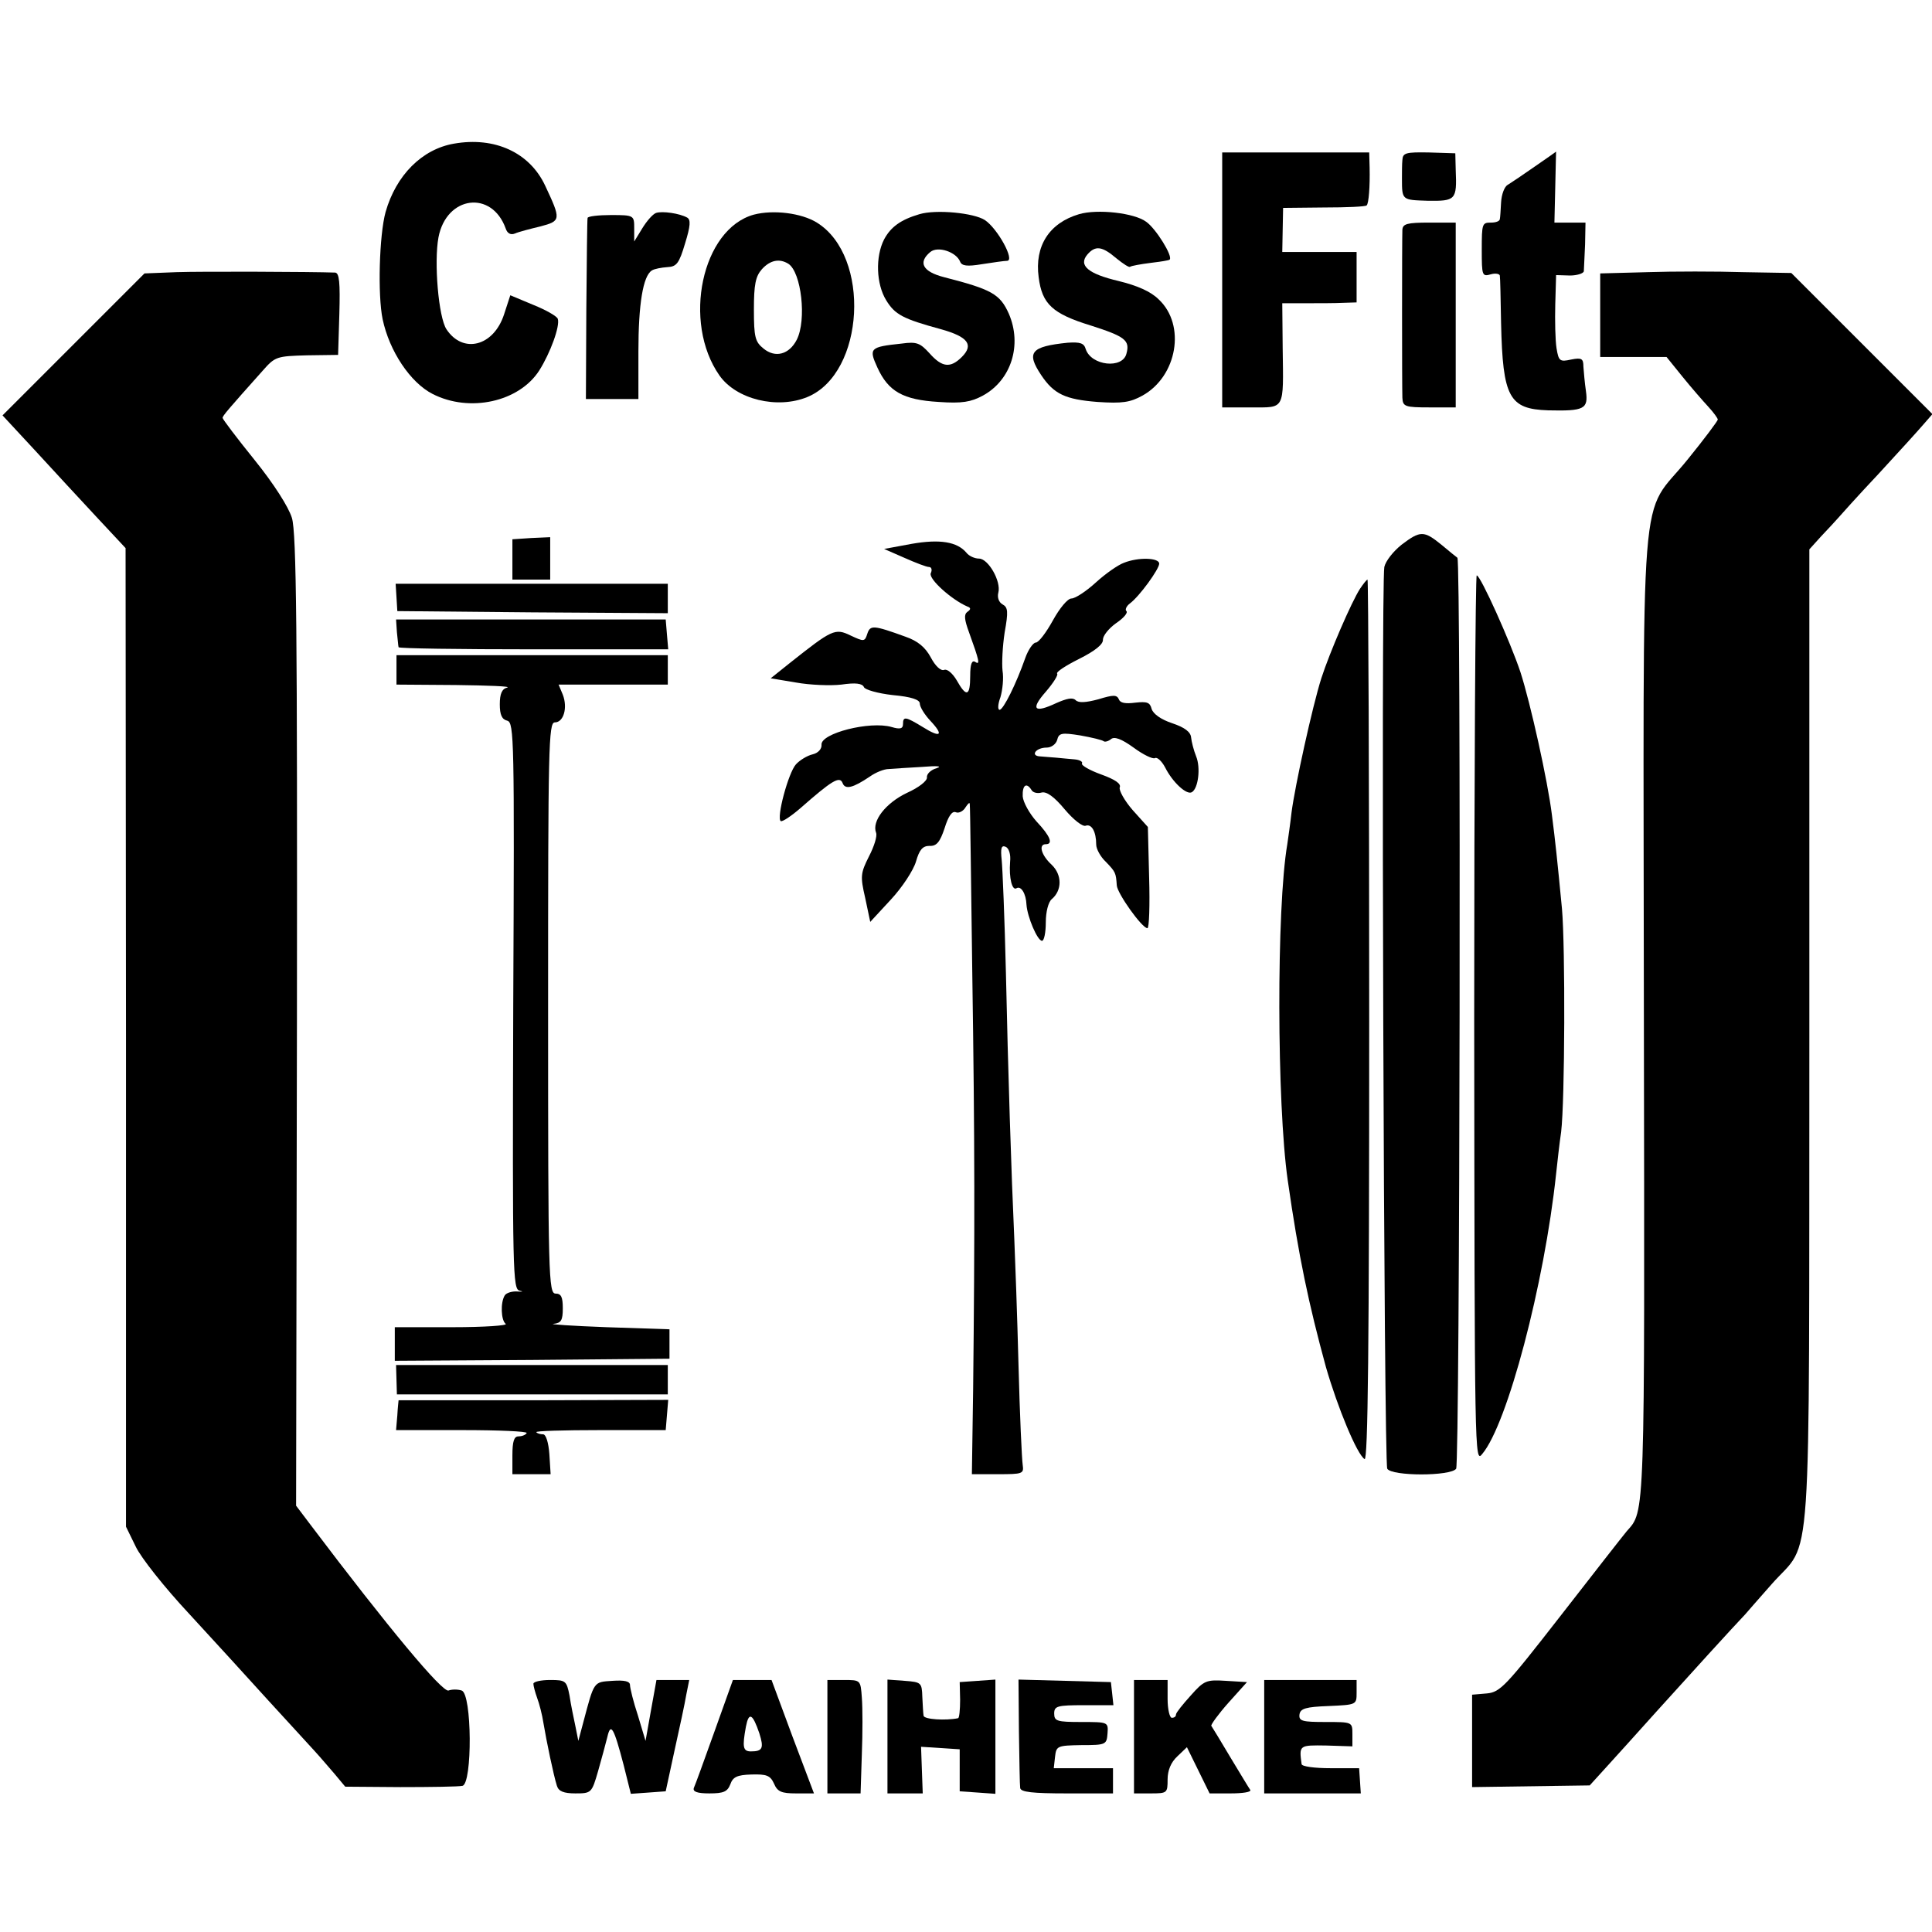 <?xml version="1.0" standalone="no"?>
<!DOCTYPE svg PUBLIC "-//W3C//DTD SVG 20010904//EN"
 "http://www.w3.org/TR/2001/REC-SVG-20010904/DTD/svg10.dtd">
<svg version="1.0" xmlns="http://www.w3.org/2000/svg"
 width="460pt" height="460pt" viewBox="0 0 460 460"
 preserveAspectRatio="xMidYMid meet">
<g transform="translate(0,460) scale(0.1,-0.1)"
fill="#000000" stroke="none">
<path d="M1081 4258 c-76 -13 -138 -75 -163 -163 -15 -55 -19 -197 -7 -255 16
-76 66 -151 119 -178 88 -45 206 -19 254 56 26 41 50 106 44 123 -2 6 -28 21
-58 33 l-55 23 -15 -46 c-25 -76 -98 -94 -137 -35 -19 29 -30 160 -19 219 19
99 127 113 160 21 4 -12 12 -16 22 -12 9 4 36 11 61 17 49 13 49 16 11 97 -37
79 -120 117 -217 100z"/>
<path d="M2910 3933 l0 -303 69 0 c81 0 77 -8 75 141 l-1 107 56 0 c31 0 71 0
89 1 l32 1 0 60 0 60 -89 0 -88 0 1 53 1 52 97 1 c54 0 100 2 102 5 5 5 8 45
7 90 l-1 36 -175 0 -175 0 0 -304z"/>
<path d="M3339 4219 c-1 -10 -1 -30 -1 -44 0 -52 0 -51 61 -53 67 -1 70 2 67
73 l-1 40 -63 2 c-55 1 -62 -1 -63 -18z"/>
<path d="M3655 4204 c-27 -19 -57 -39 -65 -44 -8 -4 -15 -23 -16 -42 -1 -18
-2 -36 -3 -40 -1 -5 -10 -8 -21 -8 -21 0 -22 -2 -22 -65 0 -62 1 -64 22 -58
11 3 20 1 21 -3 1 -5 2 -56 3 -114 4 -176 19 -204 112 -207 86 -2 96 3 90 46
-3 20 -5 46 -6 58 0 19 -4 22 -29 17 -27 -6 -30 -4 -35 27 -3 19 -4 66 -3 104
l2 70 33 -1 c17 0 32 5 33 10 0 6 2 35 3 64 l1 52 -37 0 -37 0 2 85 c1 47 2
85 2 84 0 0 -22 -16 -50 -35z"/>
<path d="M1562 4093 c-8 -3 -22 -19 -33 -37 l-19 -31 0 31 c0 31 0 32 -55 32
-30 0 -56 -3 -56 -7 -1 -3 -2 -102 -3 -218 l-1 -213 62 0 63 0 0 113 c0 113
11 180 32 193 6 4 23 7 37 8 22 1 28 9 42 56 13 42 14 57 5 62 -18 10 -59 16
-74 11z"/>
<path d="M1795 4089 c-124 -34 -171 -256 -82 -383 40 -57 138 -81 210 -51 136
57 151 335 22 415 -37 23 -104 31 -150 19z m82 -117 c31 -20 44 -134 20 -181
-18 -35 -51 -44 -79 -21 -20 16 -23 27 -23 93 0 60 4 79 19 96 20 22 42 26 63
13z"/>
<path d="M2189 4090 c-44 -13 -68 -30 -84 -60 -21 -41 -19 -106 5 -145 21 -34
39 -44 131 -69 64 -18 78 -37 49 -66 -27 -27 -47 -25 -77 9 -22 24 -30 28 -66
23 -76 -8 -79 -11 -58 -57 26 -57 61 -77 146 -82 56 -4 77 0 105 15 68 37 94
121 62 195 -21 47 -41 58 -154 87 -51 13 -63 35 -33 60 18 15 62 0 71 -23 4
-10 16 -12 52 -6 26 4 53 8 60 8 19 1 -23 77 -53 97 -26 17 -116 26 -156 14z"/>
<path d="M2569 4090 c-71 -21 -106 -76 -96 -150 8 -64 33 -87 124 -115 81 -26
94 -35 85 -67 -9 -37 -84 -29 -97 11 -4 14 -13 17 -43 15 -88 -9 -99 -23 -63
-77 30 -45 57 -58 134 -64 59 -4 78 -1 107 15 83 46 104 168 39 229 -19 19
-51 33 -96 44 -72 17 -96 37 -74 63 19 22 35 20 69 -9 16 -13 31 -23 33 -20 3
2 24 6 48 9 24 3 45 6 46 8 8 8 -33 74 -56 90 -28 21 -116 31 -160 18z"/>
<path d="M3339 4053 c-1 -24 -1 -372 0 -400 1 -21 6 -23 64 -23 l63 0 0 220 0
220 -63 0 c-53 0 -63 -3 -64 -17z"/>
<path d="M420 3952 l-76 -3 -169 -169 -169 -169 77 -83 c42 -46 108 -117 146
-158 l70 -75 1 -1165 0 -1165 23 -47 c12 -26 69 -98 127 -160 58 -63 143 -156
190 -208 47 -51 96 -105 109 -119 13 -14 34 -39 48 -55 l25 -30 131 -1 c73 0
139 1 148 3 24 5 23 220 -2 227 -9 3 -23 3 -31 0 -14 -6 -144 150 -329 395
l-34 45 2 1154 c1 931 -1 1162 -12 1198 -8 26 -43 81 -89 138 -42 52 -76 97
-76 100 0 5 13 20 96 113 29 33 33 34 105 36 l74 1 3 98 c2 74 0 97 -10 98
-55 2 -318 3 -378 1z"/>
<path d="M3923 3952 l-113 -3 0 -99 0 -100 79 0 79 0 38 -47 c21 -26 49 -58
61 -71 13 -14 23 -28 23 -31 0 -3 -32 -46 -71 -94 -118 -147 -106 2 -105
-1325 2 -1210 3 -1178 -41 -1228 -10 -12 -81 -103 -158 -202 -130 -167 -143
-181 -175 -184 l-35 -3 0 -110 0 -110 140 2 140 2 40 44 c22 24 76 84 120 133
73 81 185 204 210 230 5 6 34 39 64 73 97 110 88 -18 89 1300 l0 1163 28 31
c16 17 34 36 39 42 6 7 49 55 98 107 48 52 97 106 108 119 l20 23 -168 168
-168 168 -115 2 c-63 2 -166 2 -227 0z"/>
<path d="M3337 3303 c-20 -16 -38 -39 -41 -53 -8 -44 -1 -2135 7 -2147 11 -18
151 -18 164 0 9 12 12 2162 3 2169 -3 2 -20 16 -38 31 -42 34 -50 34 -95 0z"/>
<path d="M1220 3268 l0 -48 45 0 45 0 0 50 0 51 -45 -2 -45 -3 0 -48z"/>
<path d="M2170 3305 l-65 -12 48 -21 c27 -12 53 -22 59 -22 6 0 8 -7 4 -15 -5
-14 50 -63 87 -79 9 -3 9 -7 0 -13 -8 -6 -7 -18 4 -48 25 -69 27 -79 15 -71
-8 5 -12 -5 -12 -33 0 -49 -9 -52 -32 -11 -10 17 -23 28 -30 25 -8 -3 -21 9
-32 30 -13 24 -31 39 -60 49 -77 28 -84 28 -91 7 -6 -19 -8 -19 -40 -4 -37 18
-44 14 -145 -66 l-45 -36 60 -10 c33 -6 82 -8 108 -5 34 5 50 3 54 -6 2 -6 33
-15 69 -19 44 -4 64 -11 64 -20 0 -8 11 -26 25 -41 33 -35 25 -42 -18 -15 -41
25 -47 26 -47 7 0 -11 -7 -13 -27 -7 -52 15 -169 -15 -167 -42 1 -10 -8 -20
-21 -23 -13 -3 -31 -14 -40 -24 -18 -20 -47 -128 -36 -135 4 -2 25 12 47 31
74 65 93 77 100 60 6 -17 25 -12 65 15 14 10 34 18 45 18 10 1 46 3 79 5 36 3
50 2 35 -3 -14 -4 -24 -14 -23 -22 1 -8 -19 -24 -48 -37 -50 -24 -84 -67 -73
-95 3 -8 -5 -33 -17 -56 -20 -40 -21 -47 -9 -99 l12 -57 49 53 c27 29 54 70
60 91 8 28 16 37 32 37 17 -1 25 9 36 42 9 29 18 42 27 38 7 -3 18 3 23 12 6
9 10 13 10 7 1 -5 3 -188 6 -405 6 -398 6 -616 2 -987 l-3 -203 62 0 c59 0 62
1 59 22 -2 13 -7 120 -10 238 -3 118 -8 253 -10 300 -7 153 -15 401 -20 635
-3 127 -8 247 -10 267 -3 28 -1 36 9 32 8 -3 13 -18 11 -36 -3 -39 5 -69 15
-63 11 7 23 -13 24 -39 2 -29 26 -86 37 -86 5 0 9 20 9 44 0 25 6 48 14 55 25
21 25 58 0 82 -25 23 -32 49 -14 49 18 0 11 19 -22 54 -17 19 -32 46 -33 60
-1 27 9 34 21 15 3 -6 14 -9 24 -6 12 3 30 -10 55 -40 21 -25 43 -42 50 -39
14 5 25 -14 25 -45 0 -10 10 -29 23 -41 23 -24 24 -26 26 -56 1 -19 60 -102
73 -102 4 0 6 54 4 121 l-3 120 -36 40 c-20 23 -33 47 -31 54 4 9 -11 19 -44
31 -28 10 -48 22 -46 26 3 4 -5 9 -18 10 -13 1 -32 3 -43 4 -11 1 -28 2 -38 3
-25 1 -11 21 15 21 11 0 22 8 25 18 4 17 11 18 55 11 28 -5 53 -11 56 -14 3
-2 11 0 17 5 8 7 25 1 54 -20 23 -17 46 -28 51 -25 5 3 16 -7 24 -22 18 -36
52 -67 64 -59 15 9 21 58 10 85 -6 15 -11 35 -12 45 -1 13 -15 24 -45 34 -27
9 -45 22 -49 34 -4 16 -11 18 -39 15 -23 -3 -36 -1 -39 8 -5 11 -13 11 -49 0
-30 -8 -47 -9 -54 -2 -7 7 -21 4 -46 -7 -53 -25 -62 -15 -25 27 18 21 30 40
27 43 -3 4 20 19 52 35 38 19 58 35 57 46 0 9 13 26 31 39 18 12 29 25 25 29
-4 3 0 12 8 18 23 17 70 82 70 95 0 14 -49 16 -84 2 -14 -5 -44 -26 -67 -47
-23 -21 -49 -38 -58 -38 -9 0 -28 -23 -44 -52 -16 -29 -34 -53 -41 -53 -6 0
-18 -17 -25 -37 -21 -60 -52 -123 -61 -123 -5 0 -4 14 2 30 5 17 8 45 5 63 -2
18 0 58 5 91 9 50 8 60 -5 67 -9 5 -13 17 -10 28 7 27 -24 81 -46 81 -10 0
-24 6 -30 14 -22 26 -63 33 -131 21z"/>
<path d="M3510 2173 c1 -1037 1 -1058 19 -1035 60 71 148 404 176 667 3 28 8
73 12 100 9 75 10 440 2 531 -11 115 -16 162 -24 224 -10 81 -51 266 -75 340
-24 72 -95 230 -104 230 -3 0 -6 -476 -6 -1057z"/>
<path d="M3238 3198 c-20 -31 -72 -151 -92 -213 -21 -66 -63 -257 -71 -320 -3
-27 -8 -61 -10 -75 -26 -152 -25 -618 1 -800 26 -182 50 -295 91 -445 28 -97
74 -208 92 -219 8 -5 11 268 11 1043 0 578 -2 1051 -4 1051 -2 0 -10 -10 -18
-22z"/>
<path d="M944 3178 l2 -33 322 -3 322 -2 0 35 0 35 -324 0 -324 0 2 -32z"/>
<path d="M945 3095 c2 -16 3 -33 4 -36 0 -3 145 -5 321 -5 l321 0 -3 35 -3 36
-321 0 -321 0 2 -30z"/>
<path d="M944 3005 l0 -35 141 -1 c77 -1 132 -3 123 -6 -13 -3 -18 -15 -18
-40 0 -25 5 -36 18 -39 16 -5 17 -44 14 -679 -2 -636 -1 -674 15 -678 10 -2 8
-3 -5 -2 -12 1 -26 -3 -30 -9 -11 -17 -9 -60 2 -68 6 -4 -51 -8 -126 -8 l-138
0 0 -40 0 -40 327 2 327 3 0 35 0 35 -150 5 c-82 3 -139 7 -126 8 18 2 22 8
22 37 0 27 -4 35 -17 35 -17 0 -18 39 -18 680 0 622 1 680 16 680 21 0 31 35
19 66 l-10 24 130 0 130 0 0 35 0 35 -323 0 -323 0 0 -35z"/>
<path d="M944 1315 l1 -35 323 0 322 0 0 35 0 35 -324 0 -323 0 1 -35z"/>
<path d="M949 1266 c0 -1 -2 -17 -3 -36 l-3 -35 158 0 c86 0 155 -3 153 -7 -3
-5 -12 -8 -20 -8 -10 0 -14 -12 -14 -45 l0 -45 46 0 45 0 -3 48 c-2 27 -8 47
-15 47 -6 0 -14 2 -16 5 -3 3 65 5 151 5 l157 0 3 36 3 36 -320 -1 c-177 0
-321 0 -322 0z"/>
<path d="M1270 591 c0 -5 4 -20 9 -34 5 -13 12 -40 15 -60 7 -42 24 -124 32
-149 4 -13 16 -18 44 -18 38 0 39 1 54 53 8 28 18 65 22 81 8 35 15 25 39 -67
l17 -68 42 3 41 3 21 97 c12 54 25 114 28 133 l7 35 -39 0 -39 0 -13 -72 -13
-73 -18 60 c-11 33 -19 66 -19 73 0 9 -13 12 -42 10 -45 -3 -43 0 -69 -98
l-12 -45 -7 35 c-4 19 -11 52 -14 73 -7 35 -9 37 -46 37 -22 0 -40 -4 -40 -9z"/>
<path d="M1701 477 c-24 -67 -46 -128 -49 -134 -3 -9 8 -13 37 -13 34 0 43 4
50 22 6 17 16 22 50 23 36 1 45 -2 54 -22 8 -19 18 -23 52 -23 l43 0 -51 135
-50 135 -46 0 -46 0 -44 -123z m107 -4 c11 -35 8 -43 -20 -43 -19 0 -21 10
-12 59 7 36 16 31 32 -16z"/>
<path d="M1970 465 l0 -135 39 0 40 0 3 93 c2 50 2 111 0 135 -3 42 -3 42 -43
42 l-39 0 0 -135z"/>
<path d="M2113 465 l0 -135 42 0 42 0 -2 55 -2 56 46 -3 46 -3 0 -50 0 -50 43
-3 42 -3 0 136 0 136 -42 -3 -43 -3 1 -42 c0 -24 -2 -44 -5 -44 -29 -6 -81 -3
-82 6 -1 5 -2 26 -3 45 -1 34 -3 35 -42 38 l-41 3 0 -136z"/>
<path d="M2426 478 c1 -68 2 -129 3 -135 1 -10 30 -13 111 -13 l110 0 0 30 0
30 -71 0 -70 0 3 27 c3 26 5 27 63 28 58 0 60 1 62 28 2 27 1 27 -63 27 -57 0
-64 2 -64 20 0 18 7 20 71 20 l70 0 -3 28 -3 27 -110 3 -110 3 1 -123z"/>
<path d="M2700 465 l0 -135 40 0 c39 0 40 1 40 33 0 22 8 41 23 55 l23 22 27
-55 27 -55 50 0 c28 0 49 3 47 8 -3 4 -24 39 -47 77 -23 39 -44 73 -46 76 -1
3 17 28 41 55 l44 49 -50 3 c-47 3 -52 1 -84 -35 -19 -21 -35 -41 -35 -45 0
-5 -4 -8 -10 -8 -5 0 -10 20 -10 45 l0 45 -40 0 -40 0 0 -135z"/>
<path d="M3010 465 l0 -135 115 0 115 0 -2 30 -2 30 -68 0 c-38 0 -69 4 -69
10 -6 45 -6 45 59 44 l62 -2 0 29 c0 29 0 29 -64 29 -55 0 -64 2 -62 18 2 14
15 18 69 20 67 3 67 3 67 32 l0 30 -110 0 -110 0 0 -135z"/>
</g>
</svg>
